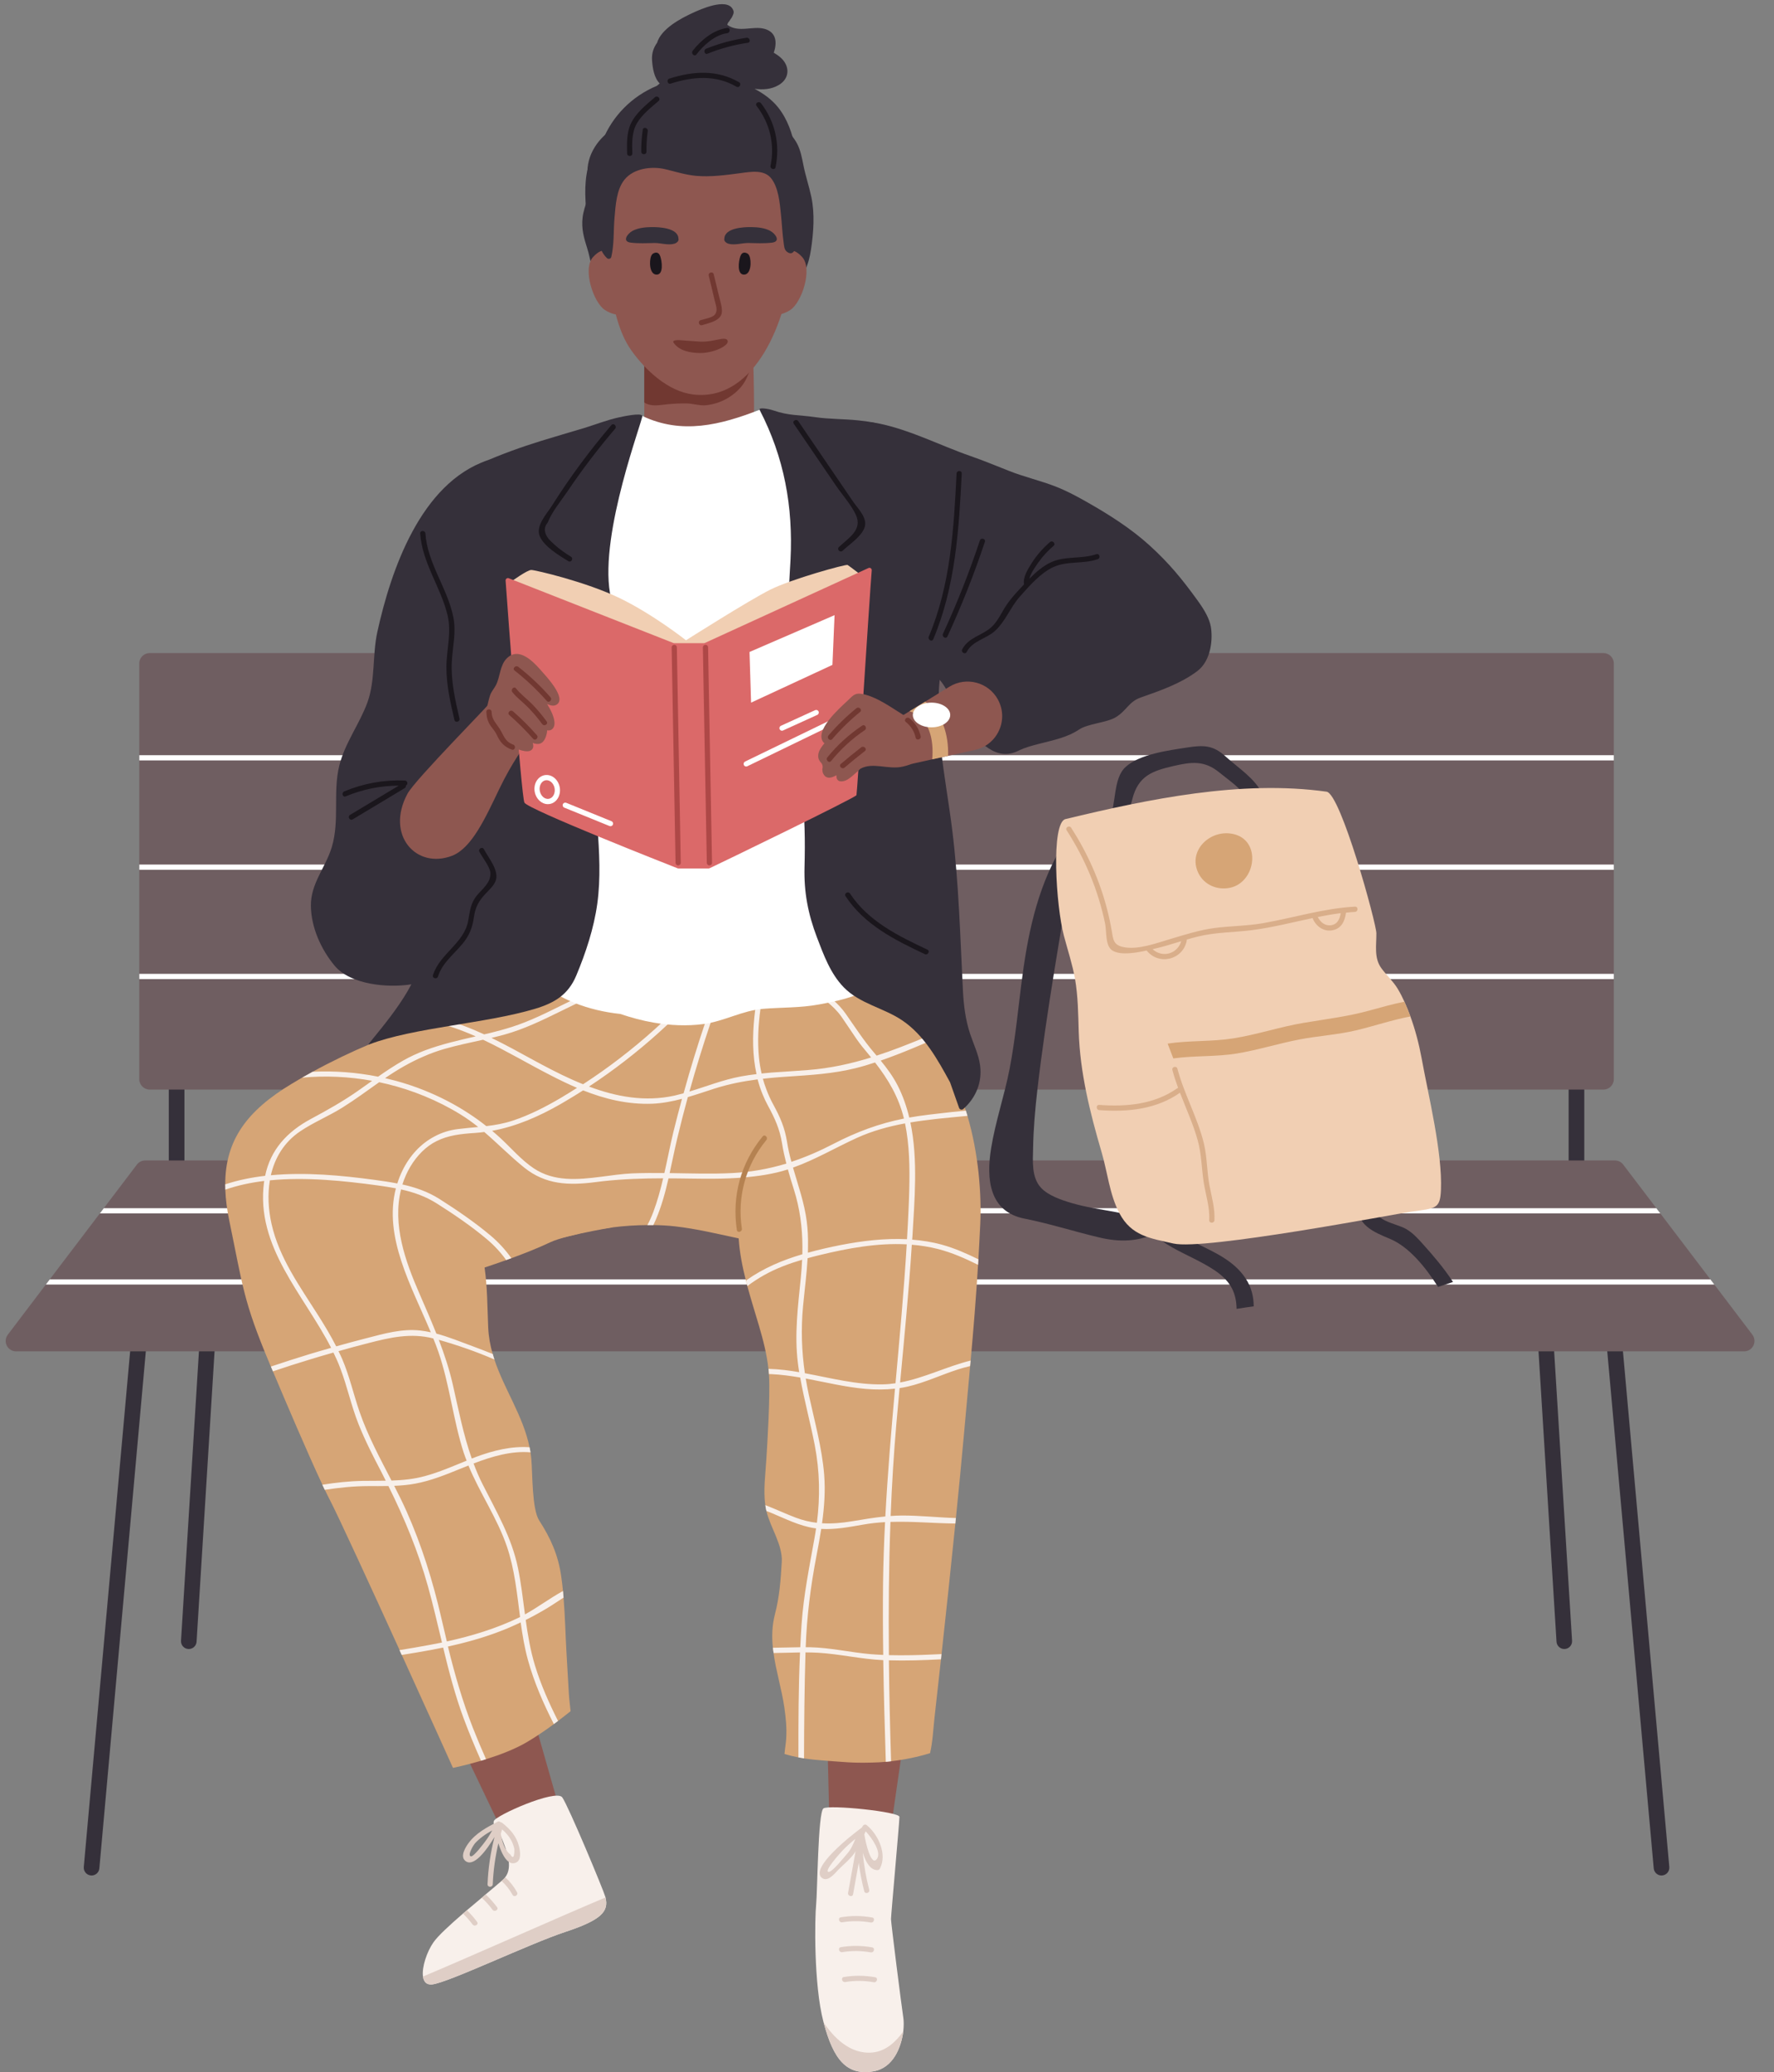 <?xml version="1.0" encoding="utf-8"?>
<!-- Generator: Adobe Illustrator 25.2.0, SVG Export Plug-In . SVG Version: 6.00 Build 0)  -->
<svg version="1.1" id="레이어_1" xmlns="http://www.w3.org/2000/svg" xmlns:xlink="http://www.w3.org/1999/xlink" x="0px"
	 y="0px" viewBox="0 0 408 476.57" style="enable-background:new 0 0 408 476.57;" xml:space="preserve">
<rect x="0" y="0" width="408" height="476.57" fill="#808080" stroke="none"/>
<style type="text/css">
	.st0{fill:#35303A;}
	.st1{fill:#6F5E61;}
	.st2{fill:#FFFFFF;}
	.st3{fill:#8E5750;}
	.st4{fill:#D6A576;}
	.st5{fill:#F8F0EB;}
	.st6{fill:#713831;}
	.st7{fill:#1A161C;}
	.st8{fill:#DFCEC6;}
	.st9{fill:#F1CFB3;}
	.st10{fill:#DB6969;}
	.st11{fill:#AE4847;}
	.st12{fill:#D9AE8A;}
	.st13{fill:#B58251;}
</style>
<g>
	<g>
		<g>
			<g>
				<path class="st0" d="M40.62,275.48c-0.99,0-1.8-0.8-1.8-1.8v-31.63c0-0.99,0.8-1.8,1.8-1.8s1.8,0.8,1.8,1.8v31.63
					C42.41,274.67,41.61,275.48,40.62,275.48z"/>
			</g>
			<g>
				<path class="st0" d="M21.06,431.35c-0.05,0-0.11,0-0.16-0.01c-0.99-0.09-1.72-0.96-1.63-1.95l10.98-122.14
					c0.09-0.99,0.96-1.71,1.95-1.63c0.99,0.09,1.72,0.96,1.63,1.95L22.85,429.71C22.77,430.65,21.98,431.35,21.06,431.35z"/>
			</g>
			<g>
				<path class="st0" d="M43.42,379.26c-0.04,0-0.07,0-0.11,0c-0.99-0.06-1.74-0.91-1.68-1.9l5.49-88.61
					c0.06-0.99,0.91-1.75,1.9-1.68c0.99,0.06,1.74,0.91,1.68,1.9l-5.49,88.61C45.15,378.53,44.36,379.26,43.42,379.26z"/>
			</g>
		</g>
		<g>
			<g>
				<path class="st0" d="M362.57,275.48c-0.99,0-1.8-0.8-1.8-1.8v-31.63c0-0.99,0.8-1.8,1.8-1.8s1.8,0.8,1.8,1.8v31.63
					C364.37,274.67,363.56,275.48,362.57,275.48z"/>
			</g>
			<g>
				<path class="st0" d="M382.13,431.35c-0.92,0-1.7-0.7-1.79-1.64l-10.98-122.14c-0.09-0.99,0.64-1.86,1.63-1.95
					c0.97-0.08,1.86,0.64,1.95,1.63l10.98,122.14c0.09,0.99-0.64,1.86-1.63,1.95C382.24,431.35,382.18,431.35,382.13,431.35z"/>
			</g>
			<g>
				<path class="st0" d="M359.77,379.26c-0.94,0-1.73-0.73-1.79-1.68l-5.49-88.61c-0.06-0.99,0.69-1.84,1.68-1.9
					c1.02-0.06,1.84,0.69,1.9,1.68l5.49,88.61c0.06,0.99-0.69,1.84-1.68,1.9C359.85,379.26,359.81,379.26,359.77,379.26z"/>
			</g>
		</g>
		<g>
			<path class="st1" d="M401.12,310.8H3.7c-1.99,0-3.1-2.26-1.9-3.84l8.74-11.52l0.91-1.2l11.52-15.17l0.91-1.2l7.6-10.02
				c0.45-0.6,1.16-0.95,1.92-0.95h338.02c0.75,0,1.46,0.35,1.9,0.95l7.62,10.02l0.91,1.2l11.52,15.17l0.91,1.2l8.74,11.52
				C404.22,308.54,403.09,310.8,401.12,310.8z"/>
		</g>
		<g>
			<path class="st1" d="M371.16,152.59v95.62c0,1.32-1.08,2.39-2.4,2.39H34.43c-1.32,0-2.4-1.08-2.4-2.39v-95.62
				c0-1.33,1.08-2.39,2.4-2.39h334.33C370.08,150.2,371.16,151.26,371.16,152.59z"/>
		</g>
		<g>
			<g>
				<rect x="32.04" y="173.69" class="st2" width="339.12" height="1.2"/>
			</g>
		</g>
		<g>
			<g>
				<rect x="32.04" y="198.84" class="st2" width="339.12" height="1.2"/>
			</g>
		</g>
		<g>
			<g>
				<rect x="32.04" y="223.98" class="st2" width="339.12" height="1.2"/>
			</g>
		</g>
		<g>
			<g>
				<polygon class="st2" points="381.85,279.07 22.97,279.07 23.88,277.87 380.94,277.87 				"/>
			</g>
		</g>
		<g>
			<g>
				<polygon class="st2" points="394.28,295.44 10.54,295.44 11.45,294.24 393.37,294.24 				"/>
			</g>
		</g>
	</g>
	<g>
		<g>
			<path class="st0" d="M184.29,45.1c-0.1-0.02-0.2-0.04-0.3-0.05c-0.42-7.03-0.75-15.06-5.08-20.41c-1.46-1.8-3.34-3.14-5.37-4.21
				c1.94,0.24,3.84,0.16,5.62-0.91c2.56-1.55,2.49-4.41,0.36-6.29c-0.47-0.42-1-0.77-1.56-1.1c0.77-2.25,0.68-4.73-2.15-5.5
				c-2.73-0.74-5.91,0.99-8.54-0.92c0.07-0.33,0.23-0.62,0.48-0.85c0.17-0.37,0.48-0.66,0.65-1.03c0.33-0.73,0.51-1.05,0.1-1.77
				c-1.5-2.59-7.41,0.09-9.21,0.92c-2.71,1.25-7.21,3.62-8.17,6.86c-0.81,1.13-1.28,2.45-1.15,4.1c0.13,1.74,0.46,3.97,1.76,5.26
				c-0.22,0.18-0.44,0.35-0.66,0.54c-5.79,2.42-10.18,6.94-12.45,12.49c-1.57,1.78-2.75,3.76-3.38,6.25
				c-1.02,4.05-0.6,8.33-0.17,12.42c0.08,0.76,1.28,0.77,1.2,0c-0.36-3.43-0.7-6.92-0.19-10.36c0.23-1.58,0.68-2.99,1.31-4.27
				c-0.43,2.09-0.6,4.27-0.45,6.5c0.02,0.33,0.26,0.51,0.52,0.56c2.26,4.18,11.33,3.7,15.11,3.25c4.93-0.58,9.8-2.89,14.76-2.87
				c5.09,0.01,10.46,1.43,15.52,2.36c0.06,1.07,0.14,2.11,0.23,3.11c0.07,0.76,1.27,0.77,1.2,0c-0.09-0.94-0.16-1.91-0.22-2.91
				C184.75,46.27,185.02,45.22,184.29,45.1z"/>
		</g>
		<g>
			<polygon class="st3" points="117.31,376.13 129.31,418.29 116.36,422.94 95.83,379.96 84.75,355.83 			"/>
		</g>
		<g>
			<polygon class="st3" points="210.81,379.56 204.54,422.94 190.82,421.9 189.64,374.28 189.38,347.73 			"/>
		</g>
		<g>
			<path class="st4" d="M140.86,282.3c0,0-0.01,0-0.04,0.01c-0.14,0.01-0.29,0.04-0.43,0.06c-0.1,0.01-0.2,0.02-0.3,0.05
				c-1.65,0.29-5.71,1.02-9.15,1.88c-0.11,0.02-0.22,0.06-0.34,0.08c-1.59,0.42-3.04,0.86-3.99,1.31c-2.93,1.38-5.95,2.57-9,3.69
				c-0.39,0.14-0.79,0.29-1.19,0.43c-1.65,0.59-3.3,1.16-4.97,1.71c0.65,4.55,0.63,9.11,0.83,13.78c0.1,2.14,0.47,4.17,1.04,6.12
				c0.12,0.43,0.25,0.85,0.39,1.27c2.28,6.89,6.6,12.93,8.08,20.18c0.07,0.4,0.14,0.78,0.22,1.17c0.08,0.56,0.16,1.13,0.2,1.7
				c0.28,3.11,0.11,11.35,1.8,13.96c2.66,4.11,4.38,7.99,5.07,12.88c0.16,1.11,0.29,2.23,0.4,3.34c0.05,0.5,0.1,1.02,0.13,1.52
				c0.35,4.23,0.44,8.51,0.68,12.73c0.18,3.11,0.36,6.23,0.54,9.34c0.07,1.27,0.26,2.66,0.4,4.05c-0.95,0.75-1.9,1.51-2.87,2.24
				c-0.32,0.24-0.63,0.48-0.96,0.72c-1.98,1.46-4.02,2.85-6.18,4.13c-2.75,1.63-6.29,2.97-9.41,3.95c-0.4,0.12-0.78,0.24-1.15,0.35
				c-3.64,1.08-6.48,1.65-6.48,1.65s-5.54-12.3-11.77-25.97c-0.17-0.37-0.35-0.74-0.5-1.11c-6.74-14.79-14.11-30.82-16-34.46
				c-0.36-0.68-0.75-1.48-1.2-2.41c-0.18-0.37-0.37-0.77-0.56-1.17c-3.42-7.28-8.63-19.54-11.38-26.07c-0.17-0.4-0.32-0.75-0.47-1.1
				c-0.12-0.29-0.23-0.55-0.34-0.8c-6.02-14.37-6.06-17.48-9.22-32.73c-0.53-2.56-0.84-4.93-0.92-7.16
				c-0.01-0.41-0.02-0.81-0.02-1.22c0-10.12,4.93-16.93,15.36-23.18c0.77-0.46,1.53-0.91,2.31-1.37h0.01c0.8-0.45,1.6-0.9,2.41-1.35
				c8.71-4.77,17.88-8.61,27.36-11.52c0.1-0.04,0.2-0.06,0.3-0.08c0.66-0.22,1.32-0.41,1.99-0.6c1.75-0.5,3.52-0.98,5.29-1.42
				c-1.11-1.64-2.08-3.44-2.81-5.45c-0.04-0.1-0.07-0.19-0.11-0.29c-0.2-0.59,0.49-0.9,0.91-0.63c0.1,0.06,0.19,0.17,0.24,0.31
				c0.73,2.08,1.74,4.02,2.98,5.81c0.3,0.07,0.49,0.38,0.47,0.67c1.19,1.6,2.6,3.04,4.19,4.29c0.4,0.31,0.8,0.61,1.22,0.9
				c0.05,0.04,0.1,0.06,0.14,0.1c3.47,2.3,7.62,3.27,10.6,6.3c0.08,0.07,0.16,0.14,0.23,0.23c0.66,0.71,1.27,1.47,1.84,2.28
				c1.05,1.5,1.98,3.11,2.84,4.77c0.18,0.36,0.37,0.72,0.55,1.08c0.56,1.11,1.1,2.23,1.64,3.3c2.16,4.29,4.14,8.66,5.96,13.1
				c0.11,0.28,0.29,0.63,0.48,1.03c0.17,0.32,0.35,0.67,0.53,1.03c0.68,1.39,1.38,2.97,1.19,3.88
				C139.66,276.78,140.86,282.3,140.86,282.3z"/>
		</g>
		<g>
			<path class="st4" d="M225.45,281.5c-0.13,2.83-0.28,5.52-0.43,8.13c-0.02,0.43-0.05,0.85-0.08,1.27
				c-0.47,7.69-1.04,14.68-1.7,22.02c-0.04,0.43-0.07,0.85-0.12,1.27c-0.42,4.81-0.89,9.8-1.38,15.23
				c-0.59,6.57-1.22,13.15-1.89,19.71c-0.04,0.43-0.08,0.85-0.13,1.27c-1.01,10.02-2.08,20.03-3.17,30.03h-0.01
				c-0.04,0.4-0.08,0.8-0.12,1.2c-0.02,0.13-0.04,0.26-0.05,0.4c-0.48,4.33-0.96,8.66-1.44,12.99c-0.3,2.67-0.41,5.54-1.03,8.21
				c-2.91,0.87-5.89,1.5-8.96,1.84c-0.4,0.05-0.8,0.1-1.21,0.13c-1.05,0.1-2.11,0.16-3.19,0.18c-4.81,0.12-6.06-0.12-10.86-0.45
				c-1.62-0.12-3.21-0.28-4.77-0.51c-0.43-0.07-0.86-0.14-1.29-0.23c-1.08-0.2-2.14-0.46-3.19-0.78c0.08-1.15,0.31-2.3,0.38-3.44
				c0.17-2.44-0.07-4.89-0.42-7.29c-0.63-4.26-1.92-8.36-2.48-12.5c-0.07-0.39-0.12-0.8-0.16-1.21c-0.26-2.53-0.2-5.09,0.48-7.71
				c1.04-4.01,1.34-7.87,1.57-12.05c0.22-3.93-2.61-7.82-3.54-11.69c0-0.02-0.01-0.04-0.01-0.06c-0.07-0.24-0.11-0.49-0.16-0.73
				c-0.04-0.19-0.06-0.37-0.08-0.56c-0.49-3.53,0.05-7.09,0.25-10.68c0.22-3.48,0.89-14.32,0.61-19.05
				c-0.01-0.13-0.01-0.28-0.04-0.41c-0.02-0.4-0.06-0.8-0.1-1.2c-0.36-3.36-1.22-6.67-2.17-9.91c-0.85-2.89-1.83-5.99-2.69-9.15
				c-0.11-0.42-0.22-0.83-0.32-1.25c-0.81-3.2-1.46-6.47-1.66-9.68c-0.32-5.05,0.44-9.97,3.38-14.26c0.34-0.49,0.69-0.98,1.1-1.45
				c0.08-0.11,0.17-0.22,0.26-0.32c-2.17-5.5-2.11-11.9,0.74-17.14c0.24-0.46,0.5-0.89,0.8-1.32c0.2-0.32,0.42-0.63,0.66-0.95
				c0.42-0.55,0.87-1.09,1.37-1.59c0.41-0.46,0.86-0.89,1.32-1.29h0.01c4.48-4.01,10.65-6.38,16.24-7.96
				c0.26-0.07,0.53-0.16,0.78-0.24c0.43-0.13,0.84-0.28,1.23-0.43c5.3-1.99,7.44-4.69,12.79-0.69c0.63,0.48,1.25,0.98,1.83,1.52
				c0.32,0.3,0.65,0.6,0.95,0.92c1.27,1.29,2.42,2.73,3.46,4.29c2.26,3.4,4.01,7.35,5.32,11.51c0.13,0.4,0.26,0.79,0.37,1.2
				C225.04,265.25,225.77,274.56,225.45,281.5z"/>
		</g>
		<g>
			<path class="st4" d="M216.82,243.93c-0.1-1.86-0.31-3.7-0.67-5.48c-0.08-0.4-0.18-0.79-0.28-1.19c-0.51-2.13-1.26-4.18-2.25-6.1
				c-4.92-9.51-16.08-13.05-25.89-15.02c-13.39-2.71-26.92-2.01-40.16,1.1c-13.96,3.29-28.66,8.48-42.84,3.47
				c-0.73-0.25-1.04,0.9-0.32,1.16c1.39,0.48,2.78,0.86,4.18,1.17c-1.39,1.07-2.63,2.22-3.75,3.44c-0.28,0.3-0.55,0.61-0.8,0.92
				c-1.69,2.01-3.03,4.19-4.06,6.49c-0.14,0.32-0.28,0.65-0.41,0.98c-0.02,0.04-0.04,0.08-0.06,0.13c-0.84,2.11-1.41,4.3-1.76,6.55
				h-0.01c-0.07,0.44-0.13,0.9-0.18,1.35c-0.3,2.56-0.3,5.19-0.04,7.82c0.04,0.46,0.1,0.91,0.16,1.37c0.42,3.13,1.19,6.24,2.29,9.24
				c0.13,0.37,0.26,0.75,0.42,1.13c2.02,5.2,4.98,10.05,8.6,14.06c3.16,3.52,7.07,6.51,11.62,7.95c3.87,1.22,6.69,0.72,10.02-0.11
				c0.12-0.02,0.23-0.06,0.34-0.08c1.04-0.26,2.13-0.56,3.33-0.84c1.82-0.42,3.78-0.78,5.82-1.04c0.1-0.02,0.2-0.04,0.3-0.05
				c0.14-0.02,0.29-0.05,0.43-0.06c2.65-0.34,5.39-0.51,8.06-0.53c0.47-0.01,0.92-0.01,1.37,0c1.71,0.02,3.36,0.11,4.95,0.29
				c4.97,0.56,9.83,1.74,14.7,2.78c1.1,0.23,2.2,0.46,3.31,0.67c3.75,0.73,7.57,1.22,11.34,1.22c0.43,0,0.86-0.01,1.29-0.02
				c5.62-0.19,11.06-1.59,15.87-5.15c2.96-2.18,5.41-4.9,7.42-7.93c0.48-0.69,0.92-1.41,1.33-2.16c2.08-3.6,3.58-7.56,4.61-11.56
				c0.22-0.85,0.42-1.72,0.6-2.62c0.08-0.4,0.17-0.8,0.24-1.21C216.65,252.18,217.03,248.02,216.82,243.93z"/>
		</g>
		<g>
			<path class="st5" d="M215.79,287.28c3.2,0.83,6.2,2.16,9.15,3.62c0.04-0.42,0.06-0.84,0.08-1.27c-2.71-1.33-5.46-2.55-8.39-3.36
				c-2.24-0.62-4.53-0.97-6.84-1.16c0.02-0.26,0.04-0.51,0.06-0.78c0.24-4.13,0.56-8.48,0.61-12.84c0.06-4.5-0.17-9-1.08-13.33
				c2.08-0.35,4.18-0.62,6.29-0.85c2.25-0.24,4.51-0.44,6.77-0.66c0.02,0,0.05,0,0.07-0.01c-0.11-0.41-0.24-0.8-0.37-1.2
				c-2.08,0.19-4.16,0.41-6.23,0.66c-1.57,0.17-3.13,0.37-4.68,0.59c-0.71,0.1-1.41,0.22-2.11,0.34c-0.61-2.53-1.46-4.99-2.65-7.33
				c-1.07-2.1-2.44-3.96-3.92-5.77c2.55-0.89,5.07-1.87,7.56-2.91c1.08-0.46,2.17-0.91,3.25-1.37c0.92-0.41,1.86-0.8,2.79-1.2
				c-0.08-0.4-0.18-0.79-0.28-1.19c-1.16,0.49-2.31,0.98-3.46,1.46c-3.6,1.48-7.17,2.9-10.8,4.07c-0.18-0.2-0.35-0.42-0.53-0.62
				c-1.19-1.39-2.26-2.81-3.29-4.27c-1.09-1.53-2.13-3.09-3.23-4.66c-1.69-2.41-3.77-4.07-6.19-5.7c-3.35-2.29-7.59-5.54-5.89-10.19
				c0.26-0.72-0.9-1.03-1.16-0.31c-1.58,4.35,1.54,8.06,4.9,10.47c2.71,1.94,5.35,3.57,7.32,6.35c1.04,1.48,2,2.99,3.03,4.48
				c0.72,1.07,1.48,2.11,2.34,3.11c0.49,0.6,0.97,1.17,1.44,1.76c-4.65,1.44-9.42,2.5-14.5,2.89c-2.1,0.17-4.19,0.29-6.29,0.44
				h-0.01c-1.47,0.08-2.92,0.2-4.39,0.36c-0.28-1.21-0.49-2.45-0.61-3.71c-0.73-7.45,0.85-14.92,2.44-22.15
				c0.17-0.75-0.99-1.08-1.16-0.32c-1.87,8.49-3.72,17.75-1.84,26.32c-1.19,0.14-2.37,0.31-3.56,0.53
				c-4.08,0.75-7.92,2.29-11.87,3.48c2.98-10.71,6.56-21.24,10.69-31.55c0.29-0.72-0.86-1.03-1.15-0.32
				c-4.23,10.55-7.87,21.31-10.88,32.27c-0.68,0.19-1.38,0.37-2.07,0.53c-6.78,1.5-13.39,0.28-19.69-2.08
				c11.42-7.51,21.66-16.8,30.34-27.34c0.49-0.59-0.35-1.44-0.84-0.85c-8.84,10.71-19.22,20.11-30.86,27.66
				c-3.23-1.29-6.37-2.86-9.41-4.48c-0.63-0.34-1.26-0.67-1.88-1.01c-3.21-1.76-6.47-3.56-9.78-5.17c0.31-0.07,0.61-0.14,0.92-0.22
				c0.69-0.17,1.39-0.35,2.07-0.54c9-2.5,16.7-8.11,25.65-10.77c0.73-0.23,0.42-1.38-0.32-1.16c-8.25,2.47-15.39,7.53-23.57,10.15
				c-1.68,0.54-3.36,0.99-5.05,1.41c-0.46,0.11-0.91,0.22-1.37,0.32c-3.19-1.46-6.43-2.73-9.8-3.6c-0.51-0.14-1.05-0.26-1.58-0.38
				c-0.14,0.32-0.28,0.65-0.41,0.98c-0.1,0.02-0.2,0.05-0.3,0.08c0.08,0.01,0.16,0.04,0.24,0.05c3.41,0.73,6.69,1.9,9.9,3.33
				c-3.94,0.91-7.88,1.8-11.66,3.22h-0.01c-1.71,0.66-3.39,1.42-5.03,2.35c-1.98,1.13-3.88,2.39-5.75,3.7
				c-4.97-0.99-10.02-1.38-15.05-1.13c-0.8,0.46-1.6,0.9-2.41,1.35c5.35-0.49,10.78-0.24,16.09,0.73c-1.08,0.77-2.16,1.53-3.25,2.3
				c-3.47,2.43-7.07,4.45-10.8,6.45c-5.5,2.95-9.32,7.08-10.56,13.1c-3.16,0.37-6.24,0.99-9.17,1.96c0,0.41,0.01,0.81,0.02,1.22
				c2.85-0.99,5.86-1.63,8.94-2c-0.01,0.11-0.04,0.2-0.05,0.31c-1.94,14.87,9.09,25.72,15.44,38.07c-1.65,0.48-3.32,0.95-4.96,1.45
				c-2.98,0.91-5.95,1.87-8.9,2.86c0.14,0.35,0.3,0.71,0.47,1.1c2.9-0.98,5.82-1.92,8.74-2.8c1.72-0.53,3.46-1.03,5.18-1.52
				c0.59,1.2,1.13,2.41,1.59,3.65c1.59,4.18,2.5,8.57,4.15,12.73c1.52,3.84,3.41,7.51,5.32,11.16c0.32,0.65,0.65,1.28,0.97,1.93
				c-1.72,0.04-3.46,0.02-5.2,0.04c-3.16,0.05-6.29,0.4-9.39,0.89c0.19,0.41,0.38,0.8,0.56,1.17c3.29-0.5,6.6-0.85,9.96-0.86
				c1.56,0,3.13,0.01,4.68-0.02c3.69,7.44,6.85,15.04,9.09,23.06c1.2,4.3,2.19,8.62,3.23,12.94c-0.97,0.19-1.93,0.38-2.9,0.56
				c-2.28,0.43-4.57,0.81-6.87,1.19c0.16,0.37,0.34,0.74,0.5,1.11c2.24-0.36,4.48-0.73,6.69-1.14c0.96-0.18,1.9-0.37,2.85-0.56
				c1.33,5.5,2.74,10.97,4.73,16.32c1.22,3.28,2.56,6.5,3.98,9.7c0.37-0.11,0.75-0.23,1.15-0.35c-1.04-2.35-2.04-4.71-2.98-7.1
				c-2.42-6.17-4.22-12.43-5.78-18.81c4.68-1.02,9.28-2.34,13.71-4.19c1.02-0.43,2.02-0.89,3.02-1.36c0.41,2.92,0.89,5.83,1.68,8.68
				c1.41,5.11,3.54,9.97,5.95,14.7c0.32-0.24,0.63-0.48,0.96-0.72c-2.08-4.12-3.95-8.33-5.3-12.75c-1.05-3.44-1.64-6.95-2.13-10.47
				c1.7-0.86,3.38-1.77,5.02-2.77c1.25-0.75,2.44-1.59,3.68-2.37c-0.04-0.5-0.08-1.02-0.13-1.52c-2.99,1.64-5.83,3.78-8.74,5.38
				c-0.48-3.58-0.89-7.17-1.62-10.72c-1.45-7.01-4.95-12.91-8.13-19.22c-0.8-1.57-1.47-3.16-2.07-4.77
				c4.23-1.62,8.73-2.95,13.1-2.56c-0.07-0.4-0.14-0.78-0.22-1.17c-4.11-0.3-8.36,0.74-12.27,2.2c-0.35,0.12-0.69,0.26-1.03,0.4
				c-1.94-5.51-3.04-11.23-4.36-17.02c-0.81-3.56-1.94-6.96-3.22-10.29c4.26,1.21,8.62,2.71,12.8,4.53
				c-0.14-0.42-0.28-0.84-0.39-1.27c-1.56-0.63-3.14-1.23-4.72-1.82c-2.68-0.99-5.44-2.12-8.25-2.87c-1.22-3.08-2.56-6.12-3.9-9.21
				c-3.23-7.41-6.24-15.81-4.22-23.95c2.86,0.63,5.6,1.57,8.21,3.22c3.94,2.49,7.97,5.24,11.53,8.23c1.72,1.45,3.2,3.07,4.44,4.79
				c0.4-0.14,0.79-0.29,1.19-0.43c-1.34-1.88-2.91-3.63-4.78-5.2c-3.65-3.07-7.75-5.87-11.77-8.42c-2.69-1.7-5.54-2.67-8.51-3.33
				c0.89-2.83,2.43-5.51,4.54-7.58c1.04-1.02,2.13-1.8,3.28-2.37c2.66-1.35,5.6-1.69,8.89-1.9c0.72-0.05,1.43-0.13,2.12-0.22
				c3.09,2.65,5.92,5.54,9.14,8.15c4.97,4.01,10.31,4.17,16.42,3.38c0.6-0.08,1.21-0.16,1.81-0.22c4.6-0.5,9.17-0.65,13.77-0.66
				c-0.61,2.63-1.32,5.23-2.26,7.74c-0.4,1.05-0.85,2.07-1.37,3.03c0.47-0.01,0.92-0.01,1.37,0c0.2-0.42,0.41-0.86,0.59-1.29
				c1.29-3.04,2.17-6.23,2.9-9.46c1.52,0,3.05,0.01,4.57,0.04c4.98,0.08,10.01,0.12,14.97-0.48c1.8-0.2,3.58-0.5,5.35-0.91
				c0.87-0.2,1.72-0.44,2.56-0.72c0.43,1.54,0.9,3.08,1.39,4.63c1.39,4.42,1.94,8.73,1.96,13.15c0.01,0.57,0,1.16-0.01,1.74
				c-4.55,1.34-8.92,3.17-12.84,5.95c-0.05,0.04-0.08,0.06-0.13,0.1c0.11,0.42,0.22,0.83,0.32,1.25c1.22-0.89,2.48-1.74,3.81-2.48
				c2.77-1.56,5.75-2.66,8.78-3.56c-0.06,1.37-0.16,2.75-0.3,4.15c-0.65,6.56-1.5,13.03-0.67,19.61c0.08,0.71,0.19,1.4,0.3,2.1
				c-1.13-0.19-2.26-0.37-3.41-0.5c-1.21-0.14-2.42-0.23-3.64-0.26c0.04,0.4,0.07,0.8,0.1,1.2c0.18,0,0.35,0,0.53,0.01
				c2.24,0.1,4.44,0.41,6.65,0.78c0.92,5.21,2.33,10.33,3.34,15.52c1.17,6.09,1.26,11.9,0.5,17.89c-1.6-0.18-3.2-0.56-4.83-1.17
				c-2.37-0.9-4.66-1.98-7.02-2.89c0.02,0.19,0.05,0.37,0.08,0.56c0.05,0.24,0.08,0.49,0.16,0.73c0,0.02,0.01,0.04,0.01,0.06
				c0.38,0.14,0.77,0.3,1.15,0.45c3.23,1.34,6.39,2.97,9.89,3.5c0.12,0.02,0.25,0.02,0.37,0.05c-0.11,0.73-0.22,1.47-0.36,2.23
				c-1.17,6.59-2.51,13.08-2.97,19.77c-0.12,1.77-0.22,3.56-0.3,5.33c-2.1,0.02-4.19,0.11-6.29,0.12c0.04,0.41,0.08,0.81,0.16,1.21
				c2.02-0.02,4.06-0.1,6.07-0.13c-0.36,8.02-0.38,16.08-0.37,24.14c0.43,0.08,0.86,0.16,1.29,0.23c0.02-8.13,0.1-16.26,0.34-24.38
				c0.98,0.01,1.96,0.02,2.93,0.08c4.99,0.3,9.87,1.47,14.88,1.7h0.07c0.12,7.8,0.34,15.59,0.59,23.39
				c0.41-0.04,0.81-0.08,1.21-0.13c-0.24-7.75-0.42-15.48-0.5-23.22c3.99,0.12,7.99-0.02,11.97-0.23c0.04-0.4,0.08-0.8,0.12-1.2
				c-0.6,0.04-1.2,0.06-1.78,0.08c-3.44,0.16-6.87,0.25-10.31,0.16c-0.1-10.21-0.02-20.43,0.36-30.64
				c4.98-0.17,9.91,0.32,14.92,0.37c0.05-0.42,0.1-0.84,0.13-1.27c-0.1,0.01-0.18,0-0.28,0c-4.06-0.13-8.12-0.59-12.19-0.57
				c-0.85,0-1.7,0.05-2.54,0.11c0.28-7.11,0.71-14.23,1.33-21.35c0.23-2.69,0.48-5.38,0.73-8.07c0.63-0.1,1.26-0.19,1.88-0.35
				c3.95-0.91,7.64-2.68,11.48-3.92c0.93-0.3,1.88-0.56,2.85-0.79c0.05-0.42,0.08-0.84,0.12-1.27c-5.51,1.37-10.66,4.01-16.21,5.04
				c0.98-10.55,2.02-21.1,2.69-31.68C211.76,286.44,213.79,286.77,215.79,287.28z M116.58,355.68c1.78,5.24,2.31,10.75,3.03,16.23
				c-0.06,0.02-0.11,0.06-0.17,0.08c-5.33,2.56-10.93,4.27-16.67,5.53c-0.44-1.82-0.87-3.64-1.29-5.48
				c-1.92-8.35-4.44-16.48-7.92-24.32c-0.9-2.02-1.88-4.01-2.9-5.99c1.64-0.07,3.27-0.2,4.87-0.51c3.62-0.67,7.02-2.06,10.41-3.44
				c0.6-0.24,1.2-0.48,1.8-0.72C110.36,343.42,114.35,349.14,116.58,355.68z M100.82,310.91c2.61,7.57,3.38,15.6,5.83,23.21
				c0.2,0.61,0.44,1.22,0.67,1.82c-3.15,1.27-6.27,2.65-9.56,3.54c-2.55,0.71-5.13,0.95-7.72,1.04c-2.67-5.18-5.46-10.32-7.36-15.85
				c-1.39-4.02-2.3-8.2-3.99-12.13c-0.26-0.6-0.55-1.2-0.84-1.78c2.26-0.65,4.53-1.26,6.8-1.84c5.07-1.31,9.84-2.41,15-1.09
				C100.08,308.86,100.46,309.89,100.82,310.91z M99.08,306.42c-0.8-0.17-1.6-0.32-2.42-0.41c-4.19-0.47-8.31,0.71-12.32,1.75
				c-2.35,0.6-4.68,1.23-7.02,1.89c-1.23-2.41-2.62-4.73-4.07-7.02c-4.23-6.69-9.04-13.27-10.8-21.14
				c-0.74-3.31-0.93-6.77-0.38-10.02c8.3-0.81,17.1,0.12,24.8,1.17c1.43,0.2,2.81,0.41,4.18,0.67
				C88.14,284.54,94.68,295.89,99.08,306.42z M105.3,259.68c-1.93,0.24-3.72,0.81-5.34,1.68c-3.23,1.69-5.78,4.49-7.44,7.94
				c-0.47,0.97-0.84,1.93-1.14,2.89c-1.74-0.34-3.51-0.6-5.33-0.84c-7.44-1.01-15.79-1.8-23.76-1.05c0.92-4,3.04-7.62,6.79-10.13
				c3.08-2.07,6.56-3.48,9.71-5.46c2.89-1.81,5.63-3.84,8.42-5.81c0.63,0.13,1.27,0.28,1.9,0.43c2.91,0.71,5.78,1.64,8.55,2.79
				c2.89,1.19,5.68,2.6,8.32,4.24c1.42,0.87,2.73,1.83,4,2.84C108.43,259.35,106.88,259.48,105.3,259.68z M107.72,256.03
				c-3.21-2.1-6.65-3.86-10.2-5.28c-2.08-0.84-4.21-1.54-6.37-2.14c-0.86-0.23-1.72-0.44-2.59-0.65c0.04-0.02,0.08-0.05,0.12-0.08
				c2.84-1.94,5.76-3.63,8.87-4.95c1.52-0.67,3.09-1.23,4.72-1.7c2.91-0.83,5.88-1.44,8.83-2.1c5.29,2.5,10.42,5.57,15.65,8.24
				c1.98,1.02,3.95,1.98,5.96,2.83c-1.03,0.66-2.07,1.32-3.13,1.94c-0.14,0.1-0.3,0.19-0.45,0.28c-3.57,2.1-7.27,4.02-11.21,5.32
				c-2.02,0.67-4.04,1.02-6.07,1.26C110.52,257.94,109.14,256.95,107.72,256.03z M152.8,269.79c-2.48-0.02-4.96-0.02-7.45,0.08
				c-2.31,0.11-4.72,0.47-7.14,0.78c-5.36,0.69-10.8,1.16-15.45-1.94c-2.86-1.92-5.13-4.6-7.63-6.92c-0.63-0.59-1.29-1.16-1.95-1.71
				c5.53-1.01,10.69-3.26,15.64-6.09c0.44-0.25,0.87-0.5,1.31-0.77c1.34-0.79,2.67-1.6,3.98-2.44c5.02,1.99,10.24,3.27,15.89,3.07
				c2.35-0.1,4.62-0.54,6.85-1.13c-0.68,2.53-1.35,5.07-1.98,7.63C154.12,263.45,153.52,266.64,152.8,269.79z M174.38,269.14
				c-1.89,0.32-3.84,0.54-5.87,0.65c-4.83,0.25-9.66,0.08-14.5,0.01c0.6-2.68,1.13-5.39,1.76-8.03c0.75-3.16,1.57-6.3,2.42-9.44
				c2.05-0.6,4.06-1.29,6.1-1.95c3.28-1.05,6.6-1.7,9.95-2.13c0.31,1.16,0.68,2.31,1.15,3.44c0.36,0.9,0.78,1.78,1.26,2.66
				c1.56,2.86,2.69,5.36,3.21,8.61c0.25,1.59,0.6,3.13,0.99,4.66C178.74,268.25,176.59,268.77,174.38,269.14z M181.01,262.63
				c-0.51-3.23-1.56-5.65-3.11-8.49c-0.67-1.22-1.25-2.48-1.71-3.77c-0.29-0.74-0.53-1.5-0.74-2.26c0.92-0.11,1.84-0.19,2.77-0.28
				c1.02-0.08,2.04-0.17,3.07-0.23c5.18-0.34,10.38-0.66,15.45-1.92c1.52-0.37,3.03-0.83,4.51-1.32c3.04,3.92,5.41,7.88,6.65,12.9
				c-5.66,1.13-10.86,3.05-16.11,5.77c-3.27,1.7-6.48,3.09-9.77,4.18C181.6,265.7,181.25,264.18,181.01,262.63z M203.09,364.01
				c-0.06,5.54-0.04,11.08,0.04,16.61c-0.99-0.05-1.99-0.1-2.97-0.18c-4.68-0.42-9.24-1.5-13.95-1.59h-0.91
				c0.25-7.09,1.13-14.01,2.47-20.98c0.4-2.07,0.78-4.16,1.1-6.23c3.23,0.19,6.45-0.44,9.63-0.99c1.69-0.3,3.38-0.48,5.05-0.57
				C203.32,354.72,203.15,359.37,203.09,364.01z M203.62,348.77c-2.56,0.25-5.09,0.68-7.65,1.11c-2.39,0.4-4.66,0.59-6.91,0.46
				c0.51-3.7,0.79-7.41,0.49-11.18c-0.51-6.21-2.2-12.24-3.52-18.31c-0.28-1.27-0.51-2.54-0.72-3.8c4.56,0.85,9.1,1.98,13.72,2.38
				c2.28,0.2,4.56,0.2,6.81-0.05C204.97,329.17,204.14,338.96,203.62,348.77z M205.96,318.14c-0.95,0.14-1.92,0.24-2.9,0.25
				c-6.08,0.13-11.99-1.46-17.95-2.56c-0.74-5.09-0.91-10.13-0.42-15.39c0.35-3.68,0.84-7.36,1.05-11.06
				c0.9-0.25,1.81-0.49,2.73-0.71c6.49-1.58,13.33-2.84,20.07-2.48C207.9,296.86,206.91,307.51,205.96,318.14z M208.97,277.83
				c-0.1,2.39-0.23,4.79-0.37,7.18c-5.1-0.25-10.26,0.37-15.26,1.34c-2.53,0.5-5.05,1.07-7.53,1.76c0.01-0.47,0.02-0.93,0.02-1.4
				c0.04-1.94-0.04-3.89-0.29-5.82c-0.54-4.24-1.98-8.26-3.16-12.35c5.1-1.81,9.72-4.56,14.69-6.83c3.56-1.62,7.27-2.63,11.08-3.34
				c1.02,5.01,1.1,10.14,0.97,15.26C209.09,275.04,209.03,276.44,208.97,277.83z"/>
		</g>
		<g>
			<g>
				<path class="st0" d="M186.59,45.26c-0.52-2.44-1.32-4.79-1.81-7.25c-0.34-1.69-0.64-3.41-1.45-4.96
					c-1.55-2.95-4.45-4.75-7.29-6.32c-0.86-0.7-1.78-1.3-2.59-1.8c-3.43-2.11-7.45-2.09-11.29-2.76c-3.75-0.66-6.38-1.23-10.08,0.21
					c-2.2,0.85-3.82,2.45-5.2,4.27c-3.91,1.52-7.78,3.49-10.07,7.15c-1.23,1.96-1.89,4.24-1.65,6.55c0.21,2.12,0.5,3.63-0.15,5.72
					c-0.4,1.3-0.84,2.52-1.01,3.88c-0.34,2.68,0.32,4.83,1.11,7.35c0.74,2.35,0.85,4.72,2.1,6.89c2.99,5.21,7.26,9.82,11.76,13.75
					c0.58,0.5,1.43-0.34,0.85-0.85c-2.71-2.36-5.2-4.93-7.45-7.71c4.14,3.29,9.46,5.06,14.75,4.31c4.4-0.62,8.74-1.88,13.02-3.02
					c3.96-1.06,8.45-2.01,11.8-4.52c2.88-2.16,4.09-5.36,4.59-8.83C187.11,53.43,187.42,49.14,186.59,45.26z"/>
			</g>
			<g>
				<path class="st3" d="M173.03,101.7c-0.9,4.35-13.32,8.38-13.32,8.38s-11.53-6.89-11.53-10.78V81.63c0-0.08,0-0.13,0-0.13
					l24.85-3.59c0,0,0.12,2.6,0.23,6.11c0.05,1.77,0.11,3.77,0.13,5.78C173.47,94.72,173.43,99.74,173.03,101.7z"/>
			</g>
			<g>
				<path class="st6" d="M161.19,93.2c0.47,0.04,0.93,0.05,1.38-0.01c1.54-0.21,3.1-0.67,4.46-1.44c1.81-1.02,3.48-2.46,4.45-4.32
					c0.59-1.11,0.96-2.31,1.48-3.45c-0.1-0.01-0.21-0.02-0.31-0.03c-4.33-0.51-8.65-0.89-13.02-0.71c-2.16,0.1-4.31,0.24-6.45-0.05
					c-1.71-0.23-3.34-1.38-5.01-1.57v10.94c0.23,0.16,0.47,0.29,0.73,0.38c1.51,0.57,3.23,0.16,4.78,0.02
					c1.48-0.13,2.97-0.21,4.45-0.17C159.1,92.84,160.15,93.1,161.19,93.2z"/>
			</g>
			<g>
				<path class="st3" d="M172.87,31.29c-2.43-1.66-5.48-0.83-8.37-1.52c-3.96-0.94-8.14-1.44-12.08-0.44
					c-6.89,1.74-13.36,6.2-13.14,15.75c0.3,13.04,0.38,27.72,5.92,35.51c3.24,4.56,8.48,9.46,14.24,10.14
					c14.54,1.71,21.57-17.78,22.43-29.15c0.49-6.44,1.05-16.9-0.9-23.05c-1.01-3.2-4.06-3.76-6.55-6.01
					C173.93,32.07,173.41,31.66,172.87,31.29z"/>
			</g>
			<g>
				<path class="st7" d="M151.88,59.03c0-0.01-0.01-0.03-0.01-0.04c-0.01-0.02-0.02-0.04-0.03-0.06c-0.11-0.3-0.26-0.56-0.48-0.7
					c-0.27-0.18-0.62-0.2-1.1,0.05c-0.26,0.14-0.39,0.37-0.49,0.59c-0.5,1.13-0.43,4.24,1.2,4.29
					C152.68,63.21,152.23,60.08,151.88,59.03z"/>
			</g>
			<g>
				<path class="st7" d="M170.24,59.03c0-0.01,0.01-0.03,0.01-0.04c0.01-0.02,0.02-0.04,0.03-0.06c0.11-0.3,0.26-0.56,0.48-0.7
					c0.27-0.18,0.62-0.2,1.1,0.05c0.26,0.14,0.39,0.37,0.49,0.59c0.5,1.13,0.43,4.24-1.2,4.29
					C169.43,63.21,169.89,60.08,170.24,59.03z"/>
			</g>
			<g>
				<path class="st6" d="M165.32,67.92c-0.38-1.62-0.78-3.23-1.17-4.84c-0.18-0.75-1.34-0.43-1.15,0.32
					c0.45,1.88,0.93,3.75,1.35,5.63c0.25,1.1,0.83,2.33,0.07,3.31c-0.56,0.72-2.39,1.02-3.27,1.29c-0.74,0.22-0.42,1.38,0.32,1.15
					c1.5-0.45,4.24-0.99,4.53-2.81C166.18,70.75,165.59,69.08,165.32,67.92z"/>
			</g>
			<g>
				<path class="st0" d="M172.88,52.23c-1.78-0.03-6.19,0.16-6.28,2.63c-0.18,0.54,0.39,1.03,0.93,1.19c1.5,0.43,3.14-0.2,4.67-0.16
					c1.78,0.04,3.54,0.13,5.32-0.08c2.16-0.25,0.81-2.08-0.38-2.72C175.87,52.42,174.3,52.26,172.88,52.23z"/>
			</g>
			<g>
				<path class="st0" d="M149.75,52.23c1.78-0.03,6.19,0.16,6.28,2.63c0.18,0.54-0.39,1.03-0.93,1.19c-1.5,0.43-3.14-0.2-4.67-0.16
					c-1.78,0.04-3.54,0.13-5.32-0.08c-2.16-0.25-0.81-2.08,0.38-2.72C146.76,52.42,148.33,52.26,149.75,52.23z"/>
			</g>
			<g>
				<path class="st6" d="M167.33,78.3c-0.55-1.07-3.03,0.4-6.24,0.27c-1.25-0.05-2.49-0.19-3.74-0.26c-0.45-0.02-3.1-0.39-2.38,0.59
					c1.35,1.84,3.82,2.26,5.97,2.29C164.28,81.23,167.88,79.37,167.33,78.3z"/>
			</g>
			<g>
				<path class="st3" d="M180.6,58.1c0,0,1.42-1.68,3.89,1.02c2.47,2.69-0.07,10.48-2.77,12.2c-2.69,1.72-5.01,0.97-4.79,0.67
					C177.15,71.69,180.6,58.1,180.6,58.1z"/>
			</g>
			<g>
				<path class="st3" d="M140.28,58.1c0,0-1.42-1.68-3.89,1.02c-2.47,2.69,0.07,10.48,2.77,12.2c2.69,1.72,5.01,0.97,4.79,0.67
					C143.72,71.69,140.28,58.1,140.28,58.1z"/>
			</g>
			<g>
				<path class="st0" d="M182.67,41.25c-1.03-7.46-7.69-11.35-14.57-12.57c-8.24-1.47-16.36-1.69-23.41,3.34
					c-8.04,5.73-6.25,14.29-6.32,22.94c-0.28,0.02-0.54,0.2-0.51,0.57c0.11,1.57,0.61,2.72,1.73,3.83c0.31,0.31,0.9,0.18,1-0.26
					c0.69-2.97,0.48-5.96,0.74-8.98c0.25-2.83,0.43-6.51,2.31-8.82c2.13-2.62,6.29-3.12,9.38-2.38c2.36,0.56,4.59,1.29,7.02,1.52
					c3.31,0.31,6.86-0.17,10.19-0.61c2.34-0.31,5.55-0.94,7.21,1.28c1.59,2.13,1.88,5.43,2.15,7.99c0.24,2.25,0.32,4.51,0.64,6.75
					c0.1,0.67,0.12,1.53,0.69,2c1.92,1.56,2.33-1.83,2.45-2.93C183.85,50.51,183.28,45.62,182.67,41.25z"/>
			</g>
		</g>
		<g>
			<path class="st2" d="M201.98,220.17c-0.65-2.29-1.52-4.56-2.47-6.78c-0.77-2.85-1.71-5.65-2.27-8.55
				c-1.36-7.09-1.12-14.5-1.34-21.68c-0.22-7.18-0.5-14.36-0.63-21.53c-0.13-7.26,1.11-14.73,0.13-21.93
				c-0.32-2.39-0.86-4.72-0.8-7.15c0.06-2.18,0.56-4.33,0.89-6.48c0.48-3.07,0.45-6.06-0.01-9.13c-0.59-4.03-1.37-7.89-1.19-11.98
				c0.09-1.99,0.19-4.4-1.26-5.99c-1.7-1.86-4.35-1.38-6.6-1.52c-4.1-0.25-12.33-3.66-11.74-3.2c-8.99,3.5-17.89,5.76-27,1.4
				c0.02-0.38-15.45,5.31-18.18,7.33c-4.16,3.08-2.63,8.85-1.7,13.18c0.77,3.56,1.6,7.09,1.32,10.76
				c-0.28,3.78-1.49,7.42-2.39,11.08c-1.59,6.46-2.04,13.09-1.25,19.7c0.74,6.23,2.38,12.31,3.26,18.52
				c0.5,3.48,0.76,7.02,0.43,10.53c-0.36,3.78-1.67,7.21-2.75,10.81c-0.74,2.45-1.29,4.94-1.12,7.51c0.21,3.16,1.52,6.21,1.42,9.4
				c-0.07,2.14-0.65,3.94-2.25,5.4c-0.59,0.54-1.45,0.94-1.92,1.62c-0.9,1.31-0.54,2.43,0.55,3.49c4.97,4.83,12.31,7.46,19.54,8.22
				c2.5,0.84,5.05,1.54,7.67,1.99c3.8,0.65,7.68,0.84,11.5,0.33c4.72-0.63,8.96-3.12,13.7-3.5c4.32-0.35,8.56-0.2,12.84-1
				c3.77-0.7,8.46-1.62,11.72-3.77C202.67,225.56,202.76,222.91,201.98,220.17z"/>
		</g>
		<g>
			<path class="st0" d="M142.18,96.03c-2.63,0.59-5.16,1.59-7.73,2.38c-3.32,1.01-6.65,1.95-9.96,2.98
				c-4.62,1.43-9.16,3.07-13.59,5.02c-3.77,1.66-5.62,4.19-5.96,8.32c-0.45,5.53,0.06,11.03-0.63,16.58
				c-1.45,11.77-4.85,23.27-5.39,35.15c-0.25,5.5,0.38,10.75,1.44,16.13c0.68,3.45,1.24,6.91,0.67,10.42
				c-0.52,3.18-1.7,6.2-2.49,9.31c-1.63,6.47-1.14,13.19-2.32,19.73c-1.26,6.96-12.18,18.48-11.44,18.2
				c10.49-3.99,26.82-4.79,38.33-8.25c4.44-1.34,7.59-3.24,9.43-7.64c2.18-5.21,4.04-10.84,4.82-16.45
				c1.66-11.91-1.45-23.87-0.22-35.79c0.67-6.57,3.55-12.56,4.43-19.06c0.75-5.58-0.34-11.17-1.28-16.65
				c-2.39-13.96,7.65-39.99,7.43-40.77C147.49,94.86,143.12,95.82,142.18,96.03z"/>
		</g>
		<g>
			<path class="st0" d="M225.41,245.04c-0.34-2.52-1.48-4.83-2.28-7.22c-1.09-3.26-1.5-6.65-1.67-10.06
				c-0.63-12.32-0.93-24.54-2.45-36.81c-1.56-12.54-4.52-24.86-2.51-37.52c0.92-5.78,1.51-11.24,0.87-17.09
				c-0.64-5.88-1.54-11.75-2.33-17.61c-0.98-7.28-3.05-19.32-11.52-20.6c-1.7-0.91-3.94-1.22-6.09-1.44
				c-3.31-0.35-6.65-0.27-9.95-0.75c-3.81-0.55-5.99-0.3-9.63-1.55c-1.16-0.4-3.47-0.74-3.15-0.13c5.66,10.91,7.73,22.29,7.11,34.51
				c-0.61,11.88-1.9,23.31-0.22,35.18c0.84,5.91,1.98,11.78,2.76,17.71c0.78,5.96,0.84,11.8,0.68,17.79
				c-0.15,5.76,0.81,10.76,2.86,16.14c1.54,4.04,3.09,8.32,6.16,11.48c3.72,3.83,9.2,4.71,13.51,7.65
				c5.04,3.43,8.09,8.97,10.94,14.2c0.69,1.95,1.38,3.91,2.07,5.86c0.15,0.44,0.65,0.57,1,0.26
				C224.45,252.48,225.93,248.89,225.41,245.04z"/>
		</g>
		<g>
			<path class="st5" d="M130.02,444.32c-8.45,2.8-26.94,11.69-30.63,12.08c-1.31,0.14-1.94-0.62-2.11-1.82
				c-0.3-2.16,0.92-5.74,2.41-7.86c1.02-1.47,3.78-4.01,6.79-6.61c0.3-0.25,0.6-0.5,0.9-0.77c1.15-0.98,2.32-1.96,3.41-2.87
				c0.31-0.26,0.61-0.53,0.91-0.78c1.52-1.27,2.83-2.36,3.65-3.09c0.16-0.13,0.29-0.25,0.41-0.36c0.17-0.16,0.31-0.31,0.43-0.48
				c1.92-2.47,0.2-6.42-0.73-8.83c-1.01-2.57-2.14-2.8-1.9-4.07c0.25-1.26,14.33-7.48,15.75-5.48c1.43,2,9.48,21.33,9.9,22.85
				c0.01,0.06,0.04,0.11,0.05,0.17C140.05,439.6,138.35,441.57,130.02,444.32z"/>
		</g>
		<g>
			<path class="st5" d="M207.74,467.21c-0.46,3.62-2.29,8.41-6.86,9.18c-6.11,1.05-9.2-2.65-11.46-11.26
				c-0.01-0.04-0.02-0.08-0.04-0.12c-2.28-8.67-1.98-24.09-1.68-26.94c0.3-2.84,0.41-21.24,1.68-22.15
				c1.27-0.9,17.48,0.75,17.48,1.95c0,1.2-1.94,22.6-1.94,23.51c0,0.89,2.39,19.76,2.84,22.75
				C207.87,464.89,207.88,465.98,207.74,467.21z"/>
		</g>
		<g>
			<path class="st8" d="M130.02,444.32c-8.45,2.8-26.94,11.68-30.63,12.08c-1.31,0.14-1.94-0.62-2.11-1.82
				c7.36-3.03,33.85-14.8,41.97-18.17C140.05,439.6,138.35,441.57,130.02,444.32z"/>
		</g>
		<g>
			<path class="st8" d="M207.74,467.21c-0.46,3.62-2.29,8.41-6.86,9.18c-6.11,1.05-9.2-2.65-11.46-11.26
				c2.13,3.22,6.02,7.48,11.32,6.92C203.63,471.75,205.96,469.74,207.74,467.21z"/>
		</g>
		<g>
			<path class="st8" d="M199.39,419.81c-0.31-0.26-0.71-0.21-0.94,0.12c-0.09,0.13-0.16,0.26-0.23,0.39
				c-2.61,1.91-11.96,9.31-9.21,11.56c1.39,1.14,3.09-1.15,3.86-1.92c1.2-1.19,2.61-2.32,3.59-3.69c0.12-0.16,0.2-0.34,0.3-0.51
				c-0.03,0.21-0.07,0.42-0.1,0.63l-1.61,8.95c-0.14,0.75,1.02,1.08,1.15,0.32c0.43-2.41,0.87-4.81,1.3-7.21
				c0.3,2.19,0.7,4.36,1.26,6.51c0.19,0.75,1.35,0.43,1.15-0.32c-0.73-2.82-1.22-5.67-1.49-8.56c0.66,2.13,1.74,4.08,3.4,4.03
				c0.21-0.01,0.42-0.11,0.52-0.3C204.12,426.47,202,422,199.39,419.81z M194.87,426.3c-0.66,0.74-3.39,4.23-4.27,4.22
				c-1.3-0.01,2.73-4.46,3.31-5.06c0.89-0.91,1.84-1.75,2.82-2.54C196.24,424.1,195.78,425.27,194.87,426.3z M201.67,427.55
				c-1.33,1.83-2.62-3.84-2.88-5.67c0.09-0.23,0.19-0.46,0.31-0.69C200.47,422.66,202.83,425.96,201.67,427.55z"/>
		</g>
		<g>
			<path class="st8" d="M200.58,441.01c-2.4-0.43-4.78-0.45-7.19-0.05c-0.76,0.12-0.44,1.28,0.32,1.15
				c2.19-0.36,4.37-0.34,6.55,0.05C201.01,442.3,201.34,441.14,200.58,441.01z"/>
		</g>
		<g>
			<path class="st8" d="M200.58,447.88c-2.4-0.43-4.78-0.45-7.19-0.05c-0.76,0.12-0.44,1.28,0.32,1.15
				c2.19-0.36,4.37-0.34,6.55,0.05C201.01,449.17,201.34,448.02,200.58,447.88z"/>
		</g>
		<g>
			<path class="st8" d="M201.27,454.75c-2.4-0.43-4.78-0.45-7.19-0.05c-0.76,0.12-0.44,1.28,0.32,1.15
				c2.19-0.36,4.37-0.34,6.55,0.05C201.71,456.04,202.03,454.89,201.27,454.75z"/>
		</g>
		<g>
			<path class="st8" d="M117.88,435.8c-0.67-1.22-1.52-2.29-2.53-3.2c0.16-0.13,0.29-0.25,0.41-0.36c0.17-0.16,0.31-0.31,0.43-0.48
				c1.09,0.97,2,2.13,2.72,3.44C119.28,435.87,118.25,436.47,117.88,435.8z"/>
		</g>
		<g>
			<path class="st8" d="M113.27,439.23c-0.74-1.01-1.58-1.93-2.48-2.75c0.31-0.26,0.61-0.53,0.91-0.78c0.95,0.9,1.82,1.87,2.61,2.92
				C114.77,439.24,113.73,439.84,113.27,439.23z"/>
		</g>
		<g>
			<path class="st8" d="M108.69,442.62c-0.67-0.9-1.4-1.74-2.2-2.5c0.3-0.25,0.6-0.5,0.9-0.77c0.85,0.81,1.62,1.7,2.33,2.66
				C110.18,442.63,109.14,443.23,108.69,442.62z"/>
		</g>
		<g>
			<path class="st7" d="M169.97,18.91c-5.11-2.96-10.63-2.55-16.03-0.83c-0.73,0.23-0.42,1.39,0.32,1.15
				c5.07-1.62,10.3-2.08,15.11,0.71C170.03,20.33,170.64,19.3,169.97,18.91z"/>
		</g>
		<g>
			<path class="st7" d="M167.25,6.43c-3.14,0.41-6.07,2.83-7.94,5.25c-0.47,0.6,0.38,1.46,0.85,0.85c1.65-2.13,4.3-4.54,7.1-4.9
				C168,7.53,168.01,6.33,167.25,6.43z"/>
		</g>
		<g>
			<path class="st7" d="M171.68,8.69c-3.19,0.47-6.27,1.31-9.27,2.51c-0.71,0.28-0.4,1.44,0.32,1.15c3-1.21,6.07-2.04,9.27-2.51
				C172.76,9.73,172.44,8.57,171.68,8.69z"/>
		</g>
		<g>
			<path class="st7" d="M150.63,22.36c-2.02,1.73-4.4,3.63-5.55,6.1c-0.98,2.11-0.91,4.56-0.85,6.83c0.02,0.77,1.22,0.77,1.2,0
				c-0.07-2.33-0.16-4.86,1.06-6.95c1.17-2,3.26-3.64,4.99-5.13C152.06,22.7,151.21,21.86,150.63,22.36z"/>
		</g>
		<g>
			<path class="st7" d="M147.83,29.84c-0.24,1.68-0.37,3.35-0.35,5.05c0.01,0.77,1.21,0.77,1.2,0c-0.02-1.58,0.07-3.16,0.3-4.73
				C149.1,29.41,147.94,29.08,147.83,29.84z"/>
		</g>
		<g>
			<path class="st7" d="M175.03,23.75c-0.46-0.6-1.5-0.01-1.03,0.6c3.06,4,4.23,8.84,3.22,13.79c-0.15,0.75,1,1.07,1.15,0.32
				C179.44,33.21,178.29,28,175.03,23.75z"/>
		</g>
		<g>
			<path class="st0" d="M120.36,189.01c-0.69,0.53-1.11,0.85-1.47,1.16c-1.34-4.64-6.92-9.17-9.59-12.4
				c-1.45-1.76-3.59-3.61-4.63-5.64c-1.15-2.24-0.83-3.14-0.16-5.51c1.22-4.3,2.97-8.48,4.33-12.74
				c4.81-15.05,9.06-27.32,6.04-42.99c-0.09-0.49-0.41-0.73-0.77-0.82c0.45-0.87-0.81-4.6-2.01-4.19
				c-15.34,5.24-22.19,25.23-25.32,39.48c-1.16,5.28-0.43,11.08-2.27,16.17c-1.82,5-5.2,9.37-6.48,14.58
				c-1.51,6.14,0.13,12.61-1.73,18.74c-1.43,4.72-4.86,8.33-4.8,13.49c0.06,4.94,2.32,9.98,5.44,13.74
				c3.67,4.42,12.26,5.17,17.66,4.31c7.81-1.24,12.67-5.45,18.86-10.3c7.23-5.65,5.31-17.58,8.66-25.74
				C122.5,189.44,121.17,188.39,120.36,189.01z"/>
		</g>
		<g>
			<path class="st3" d="M113.76,160.4c-0.2,0.72-18.26,18.81-20.06,22.18c-5.09,9.52,2.06,17.4,10.27,14.24
				c4.51-1.74,7.66-8.69,10.79-15.22c3.13-6.53,6.09-10.3,6.09-10.3L113.76,160.4z"/>
		</g>
		<g>
			<path class="st0" d="M278.48,144.15c-0.33-1.87-1.45-3.84-3.06-6.06c-3.54-4.9-6.57-8.6-11.08-12.69
				c-4.22-3.83-9.18-6.98-14.11-9.79c-2.45-1.4-4.96-2.75-7.6-3.77c-3.41-1.31-7.04-2.15-10.47-3.5c-2.95-1.16-5.87-2.38-8.86-3.42
				c-7.52-2.6-15.01-6.62-22.92-7.83c-0.75-0.12-1.04,2.02-0.28,2.13c0.58,0.09,1.16,0.2,1.74,0.3c3.85,5.78,3.72,12.75,3.92,19.44
				c0.21,7.07,1.14,14.13,2.26,21.11c0.45,2.77,1.13,5.28,2.8,7.58c1.95,2.69,2.9,5.99,5.1,8.47c1.93,2.17,2.96,4.82,3.77,7.58
				c0.76,1.11,1.5,2.24,2.36,3.22c3.22,3.67,6.99,8.34,12.21,5.73c1.43-0.72,3.03-1.13,4.57-1.54c3.2-0.83,6.54-1.44,9.34-3.32
				c1.99-1.35,6.3-1.57,8.37-2.79c2.6-1.54,3.01-3.6,5.84-4.59c4.36-1.53,9.13-3.17,12.92-6.01
				C278.69,151.88,278.93,146.71,278.48,144.15z"/>
		</g>
		<g>
			<g>
				<path class="st9" d="M117.65,133.71c0,0,3.6-2.62,4.53-2.62c0.93,0,12.66,2.74,20.37,6.49c7.71,3.74,15.22,9.68,15.22,9.68
					s14.42-9.16,19.36-11.63c4.94-2.47,17.44-5.91,17.81-5.69c0.37,0.22,3.66,2.74,3.66,2.74l-31.21,18.87c0,0-23.09-0.1-24.48-1
					C141.5,149.65,117.65,133.71,117.65,133.71z"/>
			</g>
			<g>
				<path class="st10" d="M117.01,132.99l37.85,14.89c0.06,0.02,0.13,0.04,0.19,0.04h6.85c0.08,0,0.15-0.02,0.22-0.05l37.62-17.23
					c0.37-0.17,0.78,0.12,0.75,0.52c-0.57,6.97-3.33,51.16-3.51,51.72c-0.19,0.58-31.9,15.94-33.83,16.83
					c-0.07,0.03-0.14,0.04-0.21,0.04h-6.87c-0.07,0-0.12-0.01-0.19-0.03c-1.89-0.74-34.52-13.58-35.27-15.13
					c-0.71-1.47-3.86-44.51-4.33-51.07C116.26,133.13,116.65,132.85,117.01,132.99z"/>
			</g>
			<g>
				<path class="st11" d="M163.16,199.04c-0.33,0-0.59-0.26-0.6-0.59l-0.91-49.54c-0.01-0.33,0.26-0.6,0.59-0.61
					c0.39,0,0.6,0.26,0.61,0.59l0.91,49.54c0.01,0.33-0.26,0.6-0.59,0.61C163.17,199.04,163.16,199.04,163.16,199.04z"/>
			</g>
			<g>
				<path class="st11" d="M155.97,199.04c-0.33,0-0.59-0.26-0.6-0.59l-0.9-49.54c-0.01-0.33,0.26-0.6,0.59-0.61
					c0.37,0,0.6,0.26,0.61,0.59l0.9,49.54c0.01,0.33-0.26,0.6-0.59,0.61C155.98,199.04,155.98,199.04,155.97,199.04z"/>
			</g>
			<g>
				<polygon class="st2" points="172.38,149.95 172.74,161.6 191.45,152.92 191.94,141.48 				"/>
			</g>
			<g>
				<path class="st2" d="M179.85,168.06c-0.23,0-0.44-0.13-0.54-0.35c-0.14-0.3,0-0.66,0.3-0.79l7.86-3.59
					c0.3-0.13,0.65-0.01,0.79,0.3c0.14,0.3,0,0.66-0.3,0.79L180.1,168C180.02,168.04,179.93,168.06,179.85,168.06z"/>
			</g>
			<g>
				<path class="st2" d="M171.62,176.29c-0.22,0-0.44-0.12-0.54-0.34c-0.14-0.3-0.02-0.65,0.28-0.8l22.68-11
					c0.3-0.14,0.65-0.02,0.8,0.28c0.14,0.3,0.02,0.65-0.28,0.8l-22.68,11C171.79,176.27,171.7,176.29,171.62,176.29z"/>
			</g>
			<g>
				<path class="st2" d="M126,184.95c-1.42,0-2.72-1.18-3.02-2.83c-0.16-0.87-0.02-1.74,0.39-2.45c0.43-0.75,1.1-1.24,1.88-1.39
					c0.79-0.14,1.59,0.08,2.25,0.63c0.63,0.52,1.07,1.29,1.23,2.16l0,0c0.33,1.82-0.68,3.55-2.27,3.84
					C126.3,184.94,126.15,184.95,126,184.95z M125.71,179.44c-0.08,0-0.17,0.01-0.25,0.02c-0.43,0.08-0.81,0.36-1.06,0.8
					c-0.27,0.47-0.36,1.05-0.25,1.64c0.22,1.18,1.15,1.99,2.09,1.82c0.93-0.17,1.52-1.27,1.31-2.44l0,0
					c-0.11-0.59-0.4-1.1-0.81-1.45C126.42,179.58,126.06,179.44,125.71,179.44z"/>
			</g>
			<g>
				<path class="st2" d="M140.41,190.02c-0.08,0-0.15-0.01-0.23-0.04l-10.4-4.23c-0.31-0.12-0.45-0.47-0.33-0.78
					c0.12-0.31,0.47-0.45,0.78-0.33l10.4,4.23c0.31,0.12,0.45,0.47,0.33,0.78C140.87,189.88,140.64,190.02,140.41,190.02z"/>
			</g>
		</g>
		<g>
			<path class="st3" d="M128.11,162c2.15-1.58-2.55-6.51-3.65-7.77c-1.85-2.11-5.15-5.57-7.92-2.8c-1.59,1.59-1.5,4.21-2.46,6.11
				c-0.42,0.82-1.06,1.47-1.36,2.36c-0.51,1.51-1.32,5.35-0.98,5.51c-0.36,1.59-0.31,3.3,0.38,4.78c0.98,2.12,3.54,1.06,5.43,1.57
				c1.09,0.29,3.83,1.77,4.84,0.57c0.32-0.39,0.31-0.91,0.14-1.46c0.43,0.18,0.9,0.28,1.39,0.22c1.19-0.16,1.68-1.56,1.87-2.6
				c0.03-0.17,0.03-0.35,0.04-0.52c0.47,0.08,0.88,0.01,1.21-0.31c1.1-1.08,0.08-3.36-0.47-4.45c-0.23-0.44-0.49-0.87-0.74-1.3
				C126.69,162.33,127.5,162.46,128.11,162z"/>
		</g>
		<g>
			<path class="st3" d="M206.43,163.59c-2.64-1.69-5.52-3.57-8.35-4.02c-1.56-0.25-2.07,0.59-3.28,1.71
				c-1.74,1.62-7.64,6.83-5.38,9.51c0.05,0.06,0.13,0.09,0.21,0.13c-0.32,0.38-0.62,0.77-0.87,1.17c-0.43,0.68-0.69,1.42-0.54,2.24
				c0.07,0.38,0.25,0.55,0.39,0.84c0.54,0.5,0.71,1.07,0.51,1.72c0.02,0.24,0.05,0.49,0.08,0.73c0.57,1.57,1.78,1.49,3.17,0.67
				c-0.04,0.85,0.26,1.53,1.35,1.41c0.92-0.1,1.69-0.69,2.37-1.28c0.61-0.52,1.2-1.06,1.79-1.61c2.87-1.6,6.36,0.26,9.72-0.49
				c2.21-0.49,5.06-1.66,5.84-4.02c1.16-3.5-2.22-5.84-4.83-7.36C207.91,164.53,207.18,164.07,206.43,163.59z"/>
		</g>
		<g>
			<path class="st3" d="M230.49,164.7c0,3.57-2.43,6.93-6.25,7.77l-6.19,1.37l-3.65,0.8l-4.74,1.05l-2.79-10.68l2.32-1.44l3.59-2.2
				l5.58-3.44c3.89-2.38,8.98-1.03,11.16,2.98C230.18,162.14,230.49,163.43,230.49,164.7z"/>
		</g>
		<g>
			<path class="st6" d="M196.96,162.89c-2.32,1.89-4.46,3.97-6.41,6.25c-0.5,0.58,0.34,1.43,0.85,0.85
				c1.95-2.27,4.09-4.36,6.41-6.25C198.41,163.25,197.55,162.41,196.96,162.89z"/>
		</g>
		<g>
			<path class="st6" d="M198.28,166.89c-3.02,2.03-5.7,4.46-7.99,7.29c-0.48,0.59,0.36,1.45,0.85,0.85c2.23-2.75,4.81-5.13,7.75-7.1
				C199.52,167.5,198.93,166.46,198.28,166.89z"/>
		</g>
		<g>
			<path class="st6" d="M198.07,171.88c-1.59,1.23-3.15,2.5-4.68,3.81c-0.59,0.5,0.26,1.35,0.85,0.85c1.53-1.31,3.09-2.58,4.68-3.81
				C199.52,172.26,198.67,171.42,198.07,171.88z"/>
		</g>
		<g>
			<path class="st6" d="M211.75,169.34c-0.36-1.64-1.26-3.09-2.57-4.14c-0.6-0.48-1.45,0.37-0.85,0.85
				c1.17,0.93,1.94,2.15,2.26,3.61C210.76,170.41,211.91,170.09,211.75,169.34z"/>
		</g>
		<g>
			<path class="st6" d="M126.6,160.36c-2.25-2.56-4.71-4.89-7.4-6.99c-0.6-0.47-1.45,0.37-0.85,0.85c2.68,2.1,5.15,4.43,7.4,6.99
				C126.27,161.79,127.11,160.94,126.6,160.36z"/>
		</g>
		<g>
			<path class="st6" d="M125.73,165.93c-1-1.36-2.07-2.67-3.25-3.89c-1.22-1.26-2.71-2.32-3.79-3.7c-0.48-0.61-1.32,0.25-0.85,0.85
				c0.98,1.25,2.31,2.21,3.43,3.33c1.25,1.25,2.38,2.59,3.43,4.01C125.14,167.15,126.18,166.55,125.73,165.93z"/>
		</g>
		<g>
			<path class="st6" d="M123.47,169.08c-1.71-1.95-3.54-3.78-5.49-5.48c-0.58-0.51-1.43,0.34-0.85,0.85
				c1.95,1.71,3.78,3.54,5.49,5.48C123.13,170.5,123.98,169.65,123.47,169.08z"/>
		</g>
		<g>
			<path class="st6" d="M118.03,171.26c-1.94-0.71-2.16-2.15-3.15-3.7c-0.86-1.34-1.78-2.08-1.82-3.84c-0.02-0.77-1.22-0.77-1.2,0
				c0.02,0.88,0.16,1.69,0.55,2.49c0.51,1.05,1.38,1.76,1.86,2.84c0.73,1.64,1.72,2.74,3.44,3.36
				C118.44,172.68,118.75,171.52,118.03,171.26z"/>
		</g>
		<g>
			<path class="st7" d="M130.57,112.93c3.35-4.98,7-9.75,10.9-14.32c0.5-0.58-0.35-1.43-0.85-0.85c-5,5.87-9.6,12.06-13.71,18.59
				c-1.2,1.9-3.76,4.57-2.78,6.96c0.99,2.39,4.46,4.45,6.58,5.76c0.66,0.41,1.26-0.63,0.6-1.03c-1.31-0.81-2.56-1.68-3.71-2.71
				c-0.47-0.42-0.93-0.86-1.37-1.32c-1.14-1.43-1.22-2.71-0.25-3.85C126.97,117.64,129.07,115.15,130.57,112.93z"/>
		</g>
		<g>
			<path class="st7" d="M196.21,115.38c-4.21-6.17-8.41-12.34-12.62-18.52c-0.43-0.63-1.47-0.03-1.03,0.6
				c3.21,4.71,6.42,9.42,9.63,14.13c1.48,2.18,3.54,4.44,4.65,6.82c1.61,3.46-1.72,5.32-3.9,7.41c-0.56,0.53,0.29,1.38,0.85,0.85
				c1.55-1.48,4.47-3.34,5.1-5.51C199.49,119.05,197.29,116.96,196.21,115.38z"/>
		</g>
		<g>
			<path class="st7" d="M220,108.91c-0.63,12.71-1.38,25.64-6.39,37.51c-0.3,0.7,0.73,1.31,1.03,0.6c5.1-12.08,5.9-25.17,6.55-38.11
				C221.24,108.14,220.04,108.14,220,108.91z"/>
		</g>
		<g>
			<path class="st7" d="M225.36,124.31c-2.43,7.31-5.26,14.47-8.49,21.46c-0.32,0.69,0.71,1.3,1.03,0.6
				c3.27-7.09,6.15-14.34,8.61-21.75C226.76,123.9,225.61,123.58,225.36,124.31z"/>
		</g>
		<g>
			<path class="st7" d="M252.15,127.46c-3.39,1.18-7.16,0.33-10.46,1.87c-1.84,0.86-3.46,2.28-4.95,3.79
				c0.33-1.34,1.42-2.82,2.07-3.76c1-1.43,2.19-2.69,3.51-3.83c0.58-0.51-0.27-1.35-0.85-0.85c-1.62,1.41-3.04,3-4.18,4.82
				c-0.89,1.41-2.05,3.18-1.78,4.91c-0.4,0.43-0.79,0.85-1.17,1.26c-1.02,1.09-2,2.22-2.84,3.46c-1.16,1.7-1.96,3.75-3.52,5.14
				c-2.19,1.94-5.23,2.32-6.68,5.07c-0.36,0.68,0.67,1.29,1.03,0.6c1.37-2.59,4.45-2.98,6.5-4.83c2.39-2.16,3.57-5.48,5.71-7.88
				c2.17-2.43,4.72-5.42,7.71-6.8c3.2-1.48,6.9-0.66,10.22-1.82C253.19,128.36,252.88,127.21,252.15,127.46z"/>
		</g>
		<g>
			<path class="st7" d="M105.67,165.26c-0.98-4.27-1.99-8.63-1.76-13.05c0.18-3.49,1.05-6.72,0.36-10.22
				c-1.33-6.72-5.95-12.34-6.43-19.29c-0.05-0.76-1.25-0.77-1.2,0c0.47,6.8,4.71,12.27,6.28,18.75c0.98,4.05-0.22,7.82-0.25,11.87
				c-0.03,4.15,0.91,8.24,1.84,12.26C104.69,166.33,105.84,166.01,105.67,165.26z"/>
		</g>
		<g>
			<path class="st7" d="M93.11,179.51c-4.84-0.18-9.45,0.65-13.93,2.5c-0.7,0.29-0.39,1.45,0.32,1.15
				c3.93-1.63,7.99-2.45,12.21-2.47l-11.2,6.73c-0.66,0.4-0.06,1.43,0.6,1.03c3.99-2.4,7.98-4.8,11.97-7.19
				c0.24-0.15,0.31-0.38,0.27-0.6C93.87,180.46,93.78,179.53,93.11,179.51z"/>
		</g>
		<g>
			<path class="st7" d="M111.29,195.31c-0.36-0.68-1.39-0.08-1.03,0.6c0.63,1.2,2.47,3.55,2.53,4.84c0.11,2.28-1.8,3.62-3.07,5.15
				c-1.51,1.82-1.63,3.62-2.04,5.86c-0.93,5.19-6.53,7.56-8.1,12.51c-0.23,0.74,0.92,1.05,1.15,0.32c1-3.16,3.65-5.1,5.68-7.57
				c1.54-1.87,2.25-3.68,2.58-6.06c0.33-2.31,1.1-3.74,2.67-5.4c0.79-0.84,1.74-1.69,2.24-2.75
				C115.04,200.41,112.34,197.34,111.29,195.31z"/>
		</g>
		<g>
			<path class="st7" d="M213.29,218.41c-6.69-3.15-13.6-6.52-17.79-12.89c-0.42-0.64-1.46-0.04-1.03,0.6
				c4.31,6.56,11.32,10.07,18.22,13.32C213.37,219.77,213.98,218.74,213.29,218.41z"/>
		</g>
		<g>
			<g>
				<path class="st0" d="M290.4,182.68c-1.82-3.72-5.54-5.98-8.53-8.7c-2.86-2.6-5.01-2.66-8.9-2.05c-4.13,0.65-10.9,1.5-14.12,4.49
					c-2.93,2.73-2.04,8.55-3.73,11.96c-1.03,2.06,2.07,3.88,3.1,1.81c1.07-2.15,1.6-4.01,2.19-6.36c1.35-5.37,4.58-6.52,9.41-7.64
					c4.25-0.99,7.2-1.32,10.6,1.46c2.49,2.04,5.43,3.87,6.88,6.83C288.31,186.57,291.41,184.75,290.4,182.68z"/>
			</g>
			<g>
				<path class="st0" d="M284.4,301.03c1.31-0.21,2.63-0.41,3.94-0.58c-0.02-2.22-0.49-4.34-1.88-6.45
					c-5.28-7.98-17.43-7.75-21.54-16.69c-0.97-2.1-4.06-0.27-3.1,1.81c3.43,7.44,11.34,8.87,17.59,13.08
					C283.31,294.82,284.34,297.7,284.4,301.03z"/>
			</g>
			<g>
				<path class="st0" d="M319.66,284.92c4.46,1.86,8.26,6.62,11.08,11.07c1.14-0.39,2.29-0.77,3.44-1.15
					c-2.04-3.1-4.43-5.94-6.93-8.71c-1.17-1.3-2.33-2.59-3.86-3.47c-2.4-1.38-7.85-1.83-7.42-5.74c0.25-2.29-3.34-2.28-3.59,0
					C311.85,281.72,315.94,283.37,319.66,284.92z"/>
			</g>
			<g>
				<path class="st0" d="M265.9,281.53c-6.22-2.98-12.96-2.93-19.47-4.85c-2.29-0.67-5.37-1.72-7.02-3.51
					c-2.21-2.4-1.87-6.14-1.81-9.09c0.08-4.42,0.46-8.84,0.96-13.23c2.14-18.66,5.62-37.23,8.53-55.78
					c0.03-0.17,0.01-0.33-0.02-0.48c0.62-1.25-1.34-2.33-2.13-1.08c-5.94,9.35-8.32,19.96-9.78,30.82
					c-0.97,7.18-1.59,14.42-2.97,21.54c-1.19,6.12-3.24,12.04-4.24,18.2c-1.15,7.07-0.48,14.59,7.65,16.2
					c5.9,1.17,11.43,2.97,17.27,4.35c4.56,1.08,8.78,1,13.05-1.02C266.68,283.23,266.68,281.91,265.9,281.53z"/>
			</g>
			<g>
				<path class="st9" d="M326.95,243.36c-0.6-3.26-1.44-6.47-2.57-9.58c-0.2-0.55-0.41-1.1-0.63-1.65
					c-0.24-0.59-0.49-1.17-0.75-1.75c-0.47-1.03-0.98-2.04-1.57-3.01c-1.07-1.75-2.53-3.05-3.72-4.67
					c-1.75-2.37-1.13-5.32-1.16-8.07c-0.02-2.26-8.17-32.09-11.46-32.55c-19.7-2.74-40.91,1.7-60.03,6.3
					c-3.42,0.83-2.18,20.12-0.38,26.82c0.87,3.3,1.96,6.56,2.56,9.93c0.69,3.98,0.73,8.02,0.85,12.06
					c0.29,9.51,2.61,18.78,5.28,27.86c1.35,4.6,1.81,9.62,4.05,13.93c2.78,5.3,7.08,5.8,12.45,7.02c7.1,1.62,50.73-6.75,54.68-7.32
					c5.65-0.81,6.66-0.58,6.85-5C331.76,265.05,328.5,251.9,326.95,243.36z"/>
			</g>
			<g>
				<path class="st4" d="M324.37,233.78c-4.2,0.79-8.24,2.18-12.48,3.19c-4.33,1.03-8.77,1.27-13.14,2.12
					c-4.77,0.93-9.42,2.39-14.23,3.2c-4.86,0.8-9.81,0.46-14.67,1.14c-0.45-1.14-0.89-2.28-1.31-3.41
					c4.99-0.75,10.03-0.41,15.03-1.19c5.48-0.86,10.78-2.66,16.26-3.58c5.14-0.87,10.17-1.45,15.22-2.86c2.67-0.74,5.27-1.47,7.92-2
					c0.26,0.57,0.52,1.16,0.75,1.75C323.96,232.68,324.17,233.23,324.37,233.78z"/>
			</g>
			<g>
				<path class="st12" d="M311.64,208.52c-7.22,0.39-14.1,2.57-21.19,3.81c-3.73,0.65-7.48,0.62-11.22,1.12
					c-3.44,0.46-6.73,1.53-10.04,2.51c-3.19,0.94-7.41,2.54-10.74,1.88c-2.38-0.47-2.41-1.7-2.76-3.73
					c-0.29-1.68-0.64-3.34-1.07-4.99c-1.72-6.67-4.55-12.97-8.27-18.75c-0.42-0.65-1.45-0.05-1.03,0.6
					c4.23,6.56,7.26,13.79,8.84,21.45c0.39,1.89-0.04,5.26,1.8,6.27c1.9,1.05,5.29,0.46,7.76-0.08c0.01,0.01,0.01,0.02,0.02,0.04
					c2.86,3.5,8.39,2.07,9.21-2.37c0.01-0.07,0-0.13,0-0.19c0.83-0.24,1.67-0.48,2.51-0.68c4.11-1.02,8.27-0.95,12.44-1.48
					c4.74-0.6,9.35-1.81,14.01-2.78c0.01,0.06,0.01,0.12,0.04,0.19c0.75,1.72,2.5,2.98,4.44,2.63c2.13-0.38,2.92-2.11,3.17-4.06
					c0.69-0.07,1.38-0.14,2.07-0.18C312.41,209.68,312.41,208.48,311.64,208.52z M265.08,218.31c2.23-0.5,4.41-1.18,6.59-1.84
					C270.78,219.43,267.32,220.36,265.08,218.31z M305.87,212.82c-1.29,0.06-2.26-0.83-2.79-1.92c1.75-0.35,3.5-0.66,5.27-0.88
					C308.14,211.43,307.52,212.74,305.87,212.82z"/>
			</g>
			<g>
				<path class="st12" d="M278.15,272.56c-0.6-3.22-0.51-6.51-1.3-9.7c-1.46-5.88-4.51-11.21-6.06-17.07
					c-0.2-0.74-1.35-0.43-1.15,0.32c0.37,1.39,0.82,2.75,1.31,4.09c-0.06,0.02-0.12,0.03-0.17,0.08c-5.3,3.73-11.68,4.3-17.97,3.84
					c-0.77-0.06-0.76,1.14,0,1.2c6.5,0.48,13.11-0.16,18.57-4c1.39,3.62,3.02,7.16,4.07,10.9c0.88,3.14,0.89,6.33,1.36,9.52
					c0.45,3,1.46,5.82,1.3,8.89c-0.04,0.77,1.16,0.77,1.2,0C279.44,277.82,278.66,275.29,278.15,272.56z"/>
			</g>
			<g>
				<path class="st4" d="M288,197.4c0,2.96-1.86,6.09-5.1,6.78c-2.91,0.62-5.95-0.64-7.28-3.36c-2.56-5.21,2.81-10.25,8.12-8.98
					C286.67,192.53,288,194.91,288,197.4z"/>
			</g>
		</g>
		<g>
			<path class="st4" d="M214.4,174.64c0.41-4.49-0.66-9.62-5.13-11.03c-0.02-0.01-0.06-0.02-0.08-0.04l3.59-2.2
				c3.94,2.57,5.42,7.62,5.27,12.47L214.4,174.64z"/>
		</g>
		<g>
			<path class="st2" d="M218.54,164.44c0,1.57-1.92,2.84-4.3,2.84c-2.37,0-4.3-1.27-4.3-2.84c0-1.57,1.92-2.84,4.3-2.84
				C216.62,161.6,218.54,162.87,218.54,164.44z"/>
		</g>
	</g>
	<g>
		<path class="st13" d="M175.4,261.37c-5.01,6.08-7.11,13.74-5.93,21.52c0.11,0.76,1.27,0.44,1.15-0.32
			c-1.11-7.32,0.92-14.65,5.63-20.36C176.73,261.62,175.89,260.77,175.4,261.37z"/>
	</g>
	<g>
		<path class="st8" d="M119.34,424.55c-0.58-2.25-2.09-3.98-3.91-5.35c-0.09-0.07-0.19-0.09-0.29-0.09
			c-0.17-0.18-0.43-0.27-0.71-0.12c-2.44,1.26-5,2.63-6.66,4.89c-0.69,0.94-1.95,2.96-0.85,4.02c1.93,1.85,5.05-2.47,6.81-5.41
			c-0.91,3.56-1.45,7.17-1.6,10.87c-0.03,0.77,1.17,0.77,1.2,0c0.13-3.2,0.58-6.33,1.29-9.42c0.82,2.64,2.23,5.37,4.13,4.41
			C120,427.71,119.61,425.6,119.34,424.55z M108.29,426.95c-0.88-0.24,0.67-2.68,0.89-2.93c0.56-0.63,1.23-1.2,1.9-1.7
			c0.67-0.5,1.39-0.93,2.13-1.34c-0.48,0.86-0.99,1.71-1.59,2.5C111.25,423.98,108.92,427.11,108.29,426.95z M117.35,426.49
			c-1.27-0.91-1.9-2.96-2.17-4.73c0.09-0.34,0.19-0.68,0.29-1.01c0.79,0.67,1.49,1.43,2,2.34c0.4,0.68,0.67,1.41,0.83,2.18
			C118.32,427.18,118,427.59,117.35,426.49z"/>
	</g>
</g>
</svg>
